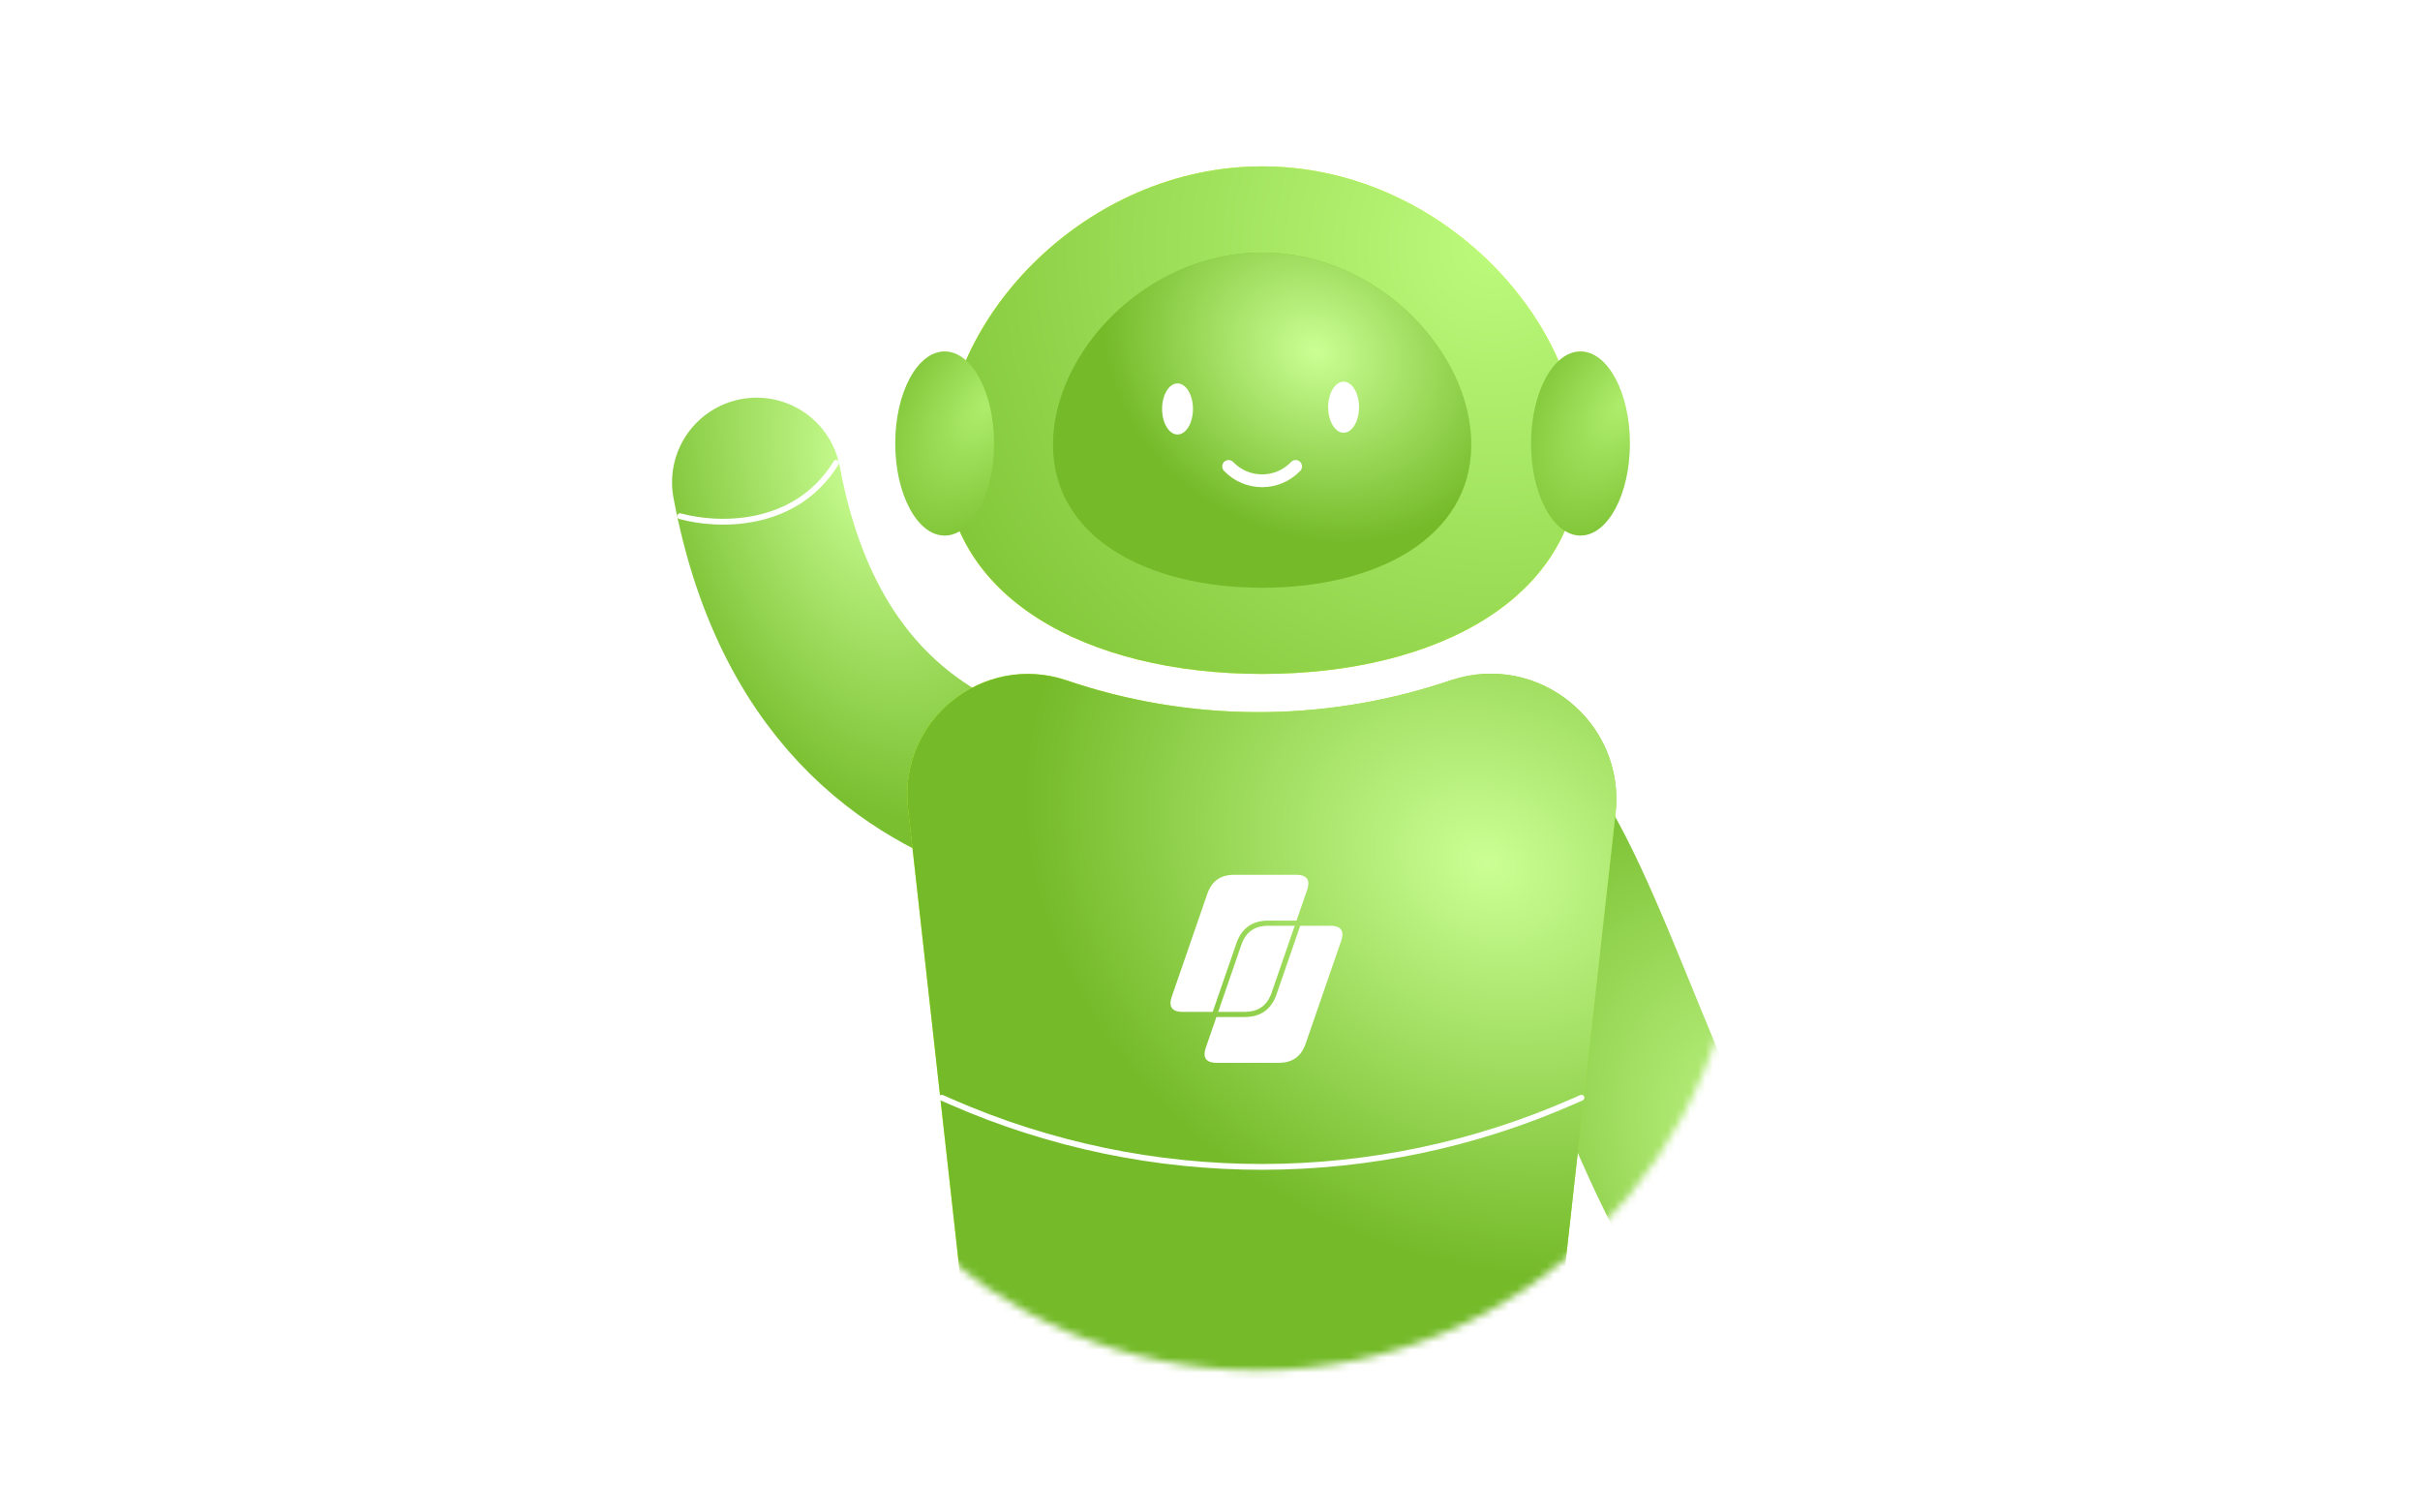 <svg width="320" height="200" viewBox="0 0 320 200" fill="none" xmlns="http://www.w3.org/2000/svg">
<g filter="url(#filter0_b_124_482)">
<circle cx="166.237" cy="117.303" r="63.899" fill="url(#paint0_linear_124_482)"/>
<circle cx="166.237" cy="117.303" r="64.348" stroke="white" stroke-width="0.898"/>
</g>
<path d="M208.893 60.457C208.893 78.99 190.089 89.116 166.893 89.116C143.697 89.116 124.893 78.99 124.893 60.457C124.893 41.923 143.697 22 166.893 22C190.089 22 208.893 41.923 208.893 60.457Z" fill="#CBFF2B"/>
<path d="M208.893 60.457C208.893 78.99 190.089 89.116 166.893 89.116C143.697 89.116 124.893 78.99 124.893 60.457C124.893 41.923 143.697 22 166.893 22C190.089 22 208.893 41.923 208.893 60.457Z" fill="url(#paint1_radial_124_482)"/>
<path d="M194.541 58.793C194.541 71.032 182.163 77.718 166.893 77.718C151.623 77.718 139.245 71.032 139.245 58.793C139.245 46.553 151.623 33.397 166.893 33.397C182.163 33.397 194.541 46.553 194.541 58.793Z" fill="url(#paint2_linear_124_482)"/>
<path d="M194.541 58.793C194.541 71.032 182.163 77.718 166.893 77.718C151.623 77.718 139.245 71.032 139.245 58.793C139.245 46.553 151.623 33.397 166.893 33.397C182.163 33.397 194.541 46.553 194.541 58.793Z" fill="url(#paint3_radial_124_482)"/>
<ellipse cx="155.707" cy="54.077" rx="2.042" ry="3.377" fill="white"/>
<ellipse cx="177.668" cy="53.846" rx="2.042" ry="3.377" fill="white"/>
<path d="M162.461 61.678V61.678C164.875 64.206 168.912 64.206 171.325 61.678V61.678" stroke="white" stroke-width="1.688" stroke-linecap="round"/>
<path d="M100.051 63.771C105.562 93.23 123.03 102.02 134.174 105.735" stroke="url(#paint4_radial_124_482)" stroke-width="22.372" stroke-linecap="round"/>
<mask id="mask0_124_482" style="mask-type:alpha" maskUnits="userSpaceOnUse" x="102" y="53" width="129" height="129">
<circle cx="166.237" cy="117.303" r="63.899" fill="white"/>
</mask>
<g mask="url(#mask0_124_482)">
</g>
<mask id="mask1_124_482" style="mask-type:alpha" maskUnits="userSpaceOnUse" x="102" y="53" width="129" height="129">
<circle cx="166.237" cy="117.303" r="63.899" fill="white"/>
</mask>
<g mask="url(#mask1_124_482)">
<path d="M228.727 166.307C216.908 150.478 207.387 111.996 197.585 105.524" stroke="url(#paint5_radial_124_482)" stroke-width="22.372" stroke-linecap="round"/>
<path d="M120.071 106.861C118.777 95.237 130.007 86.212 141.08 89.978C157.221 95.468 174.707 95.568 190.909 90.262L191.934 89.926C203.428 86.162 214.965 95.542 213.626 107.562L202.382 208.52H131.393L120.071 106.861Z" fill="url(#paint6_linear_124_482)"/>
<path d="M120.071 106.861C118.777 95.237 130.007 86.212 141.08 89.978C157.221 95.468 174.707 95.568 190.909 90.262L191.934 89.926C203.428 86.162 214.965 95.542 213.626 107.562L202.382 208.52H131.393L120.071 106.861Z" fill="url(#paint7_radial_124_482)"/>
</g>
<ellipse cx="124.915" cy="58.645" rx="6.536" ry="12.175" fill="url(#paint8_radial_124_482)"/>
<ellipse cx="208.99" cy="58.645" rx="6.536" ry="12.175" fill="url(#paint9_radial_124_482)"/>
<path d="M124.53 145.154L125.79 145.706C152.021 157.197 181.869 157.164 208.074 145.614L209.118 145.154" stroke="white" stroke-width="0.769" stroke-linecap="round"/>
<path d="M89.926 68.257C94.754 69.581 105.126 70.025 110.561 61.208" stroke="white" stroke-width="0.769" stroke-linecap="round"/>
<path d="M172.856 117.638L171.442 121.733H167.706C165.599 121.733 164.18 122.739 163.493 124.728L160.358 133.801H156.334C155.875 133.801 155.263 133.712 154.963 133.296C154.664 132.874 154.78 132.271 154.929 131.836L159.638 118.209C160.228 116.506 161.393 115.677 163.203 115.677H171.451C171.912 115.677 172.523 115.763 172.822 116.182C173.121 116.602 173.007 117.205 172.856 117.638Z" fill="white"/>
<path d="M177.357 124.376L172.648 138.005C172.059 139.711 170.893 140.54 169.084 140.54H160.838C160.378 140.54 159.766 140.451 159.467 140.034C159.167 139.613 159.284 139.009 159.432 138.574L160.847 134.484H164.583C166.691 134.484 168.108 133.475 168.796 131.487L171.931 122.415H175.952C176.414 122.415 177.024 122.502 177.323 122.921C177.622 123.34 177.508 123.943 177.357 124.376Z" fill="white"/>
<path d="M171.206 122.415L168.147 131.266C167.557 132.971 166.392 133.8 164.583 133.8H161.084L164.142 124.948C164.731 123.244 165.899 122.415 167.706 122.415H171.206Z" fill="white"/>
<g filter="url(#filter1_b_124_482)">
<circle cx="40" cy="106" r="23" fill="url(#paint10_linear_124_482)"/>
<circle cx="40" cy="106" r="23.5" stroke="white"/>
</g>
<g filter="url(#filter2_b_124_482)">
<circle cx="79.5" cy="167.5" r="13.5" fill="url(#paint11_linear_124_482)"/>
<circle cx="79.5" cy="167.5" r="14" stroke="white"/>
</g>
<g filter="url(#filter3_b_124_482)">
<circle cx="277" cy="131" r="24" fill="url(#paint12_linear_124_482)"/>
<circle cx="277" cy="131" r="24.5" stroke="white"/>
</g>
<g filter="url(#filter4_b_124_482)">
<circle cx="253" cy="70" r="9" fill="url(#paint13_linear_124_482)"/>
<circle cx="253" cy="70" r="9.5" stroke="white"/>
</g>
<defs>
<filter id="filter0_b_124_482" x="84.266" y="35.332" width="163.942" height="163.942" filterUnits="userSpaceOnUse" color-interpolation-filters="sRGB">
<feFlood flood-opacity="0" result="BackgroundImageFix"/>
<feGaussianBlur in="BackgroundImageFix" stdDeviation="8.587"/>
<feComposite in2="SourceAlpha" operator="in" result="effect1_backgroundBlur_124_482"/>
<feBlend mode="normal" in="SourceGraphic" in2="effect1_backgroundBlur_124_482" result="shape"/>
</filter>
<filter id="filter1_b_124_482" x="-3.116" y="62.885" width="86.231" height="86.231" filterUnits="userSpaceOnUse" color-interpolation-filters="sRGB">
<feFlood flood-opacity="0" result="BackgroundImageFix"/>
<feGaussianBlur in="BackgroundImageFix" stdDeviation="9.558"/>
<feComposite in2="SourceAlpha" operator="in" result="effect1_backgroundBlur_124_482"/>
<feBlend mode="normal" in="SourceGraphic" in2="effect1_backgroundBlur_124_482" result="shape"/>
</filter>
<filter id="filter2_b_124_482" x="45.885" y="133.884" width="67.231" height="67.231" filterUnits="userSpaceOnUse" color-interpolation-filters="sRGB">
<feFlood flood-opacity="0" result="BackgroundImageFix"/>
<feGaussianBlur in="BackgroundImageFix" stdDeviation="9.558"/>
<feComposite in2="SourceAlpha" operator="in" result="effect1_backgroundBlur_124_482"/>
<feBlend mode="normal" in="SourceGraphic" in2="effect1_backgroundBlur_124_482" result="shape"/>
</filter>
<filter id="filter3_b_124_482" x="232.884" y="86.885" width="88.231" height="88.231" filterUnits="userSpaceOnUse" color-interpolation-filters="sRGB">
<feFlood flood-opacity="0" result="BackgroundImageFix"/>
<feGaussianBlur in="BackgroundImageFix" stdDeviation="9.558"/>
<feComposite in2="SourceAlpha" operator="in" result="effect1_backgroundBlur_124_482"/>
<feBlend mode="normal" in="SourceGraphic" in2="effect1_backgroundBlur_124_482" result="shape"/>
</filter>
<filter id="filter4_b_124_482" x="223.884" y="40.885" width="58.231" height="58.231" filterUnits="userSpaceOnUse" color-interpolation-filters="sRGB">
<feFlood flood-opacity="0" result="BackgroundImageFix"/>
<feGaussianBlur in="BackgroundImageFix" stdDeviation="9.558"/>
<feComposite in2="SourceAlpha" operator="in" result="effect1_backgroundBlur_124_482"/>
<feBlend mode="normal" in="SourceGraphic" in2="effect1_backgroundBlur_124_482" result="shape"/>
</filter>
<linearGradient id="paint0_linear_124_482" x1="230.136" y1="80.304" x2="37.146" y2="90.206" gradientUnits="userSpaceOnUse">
<stop stop-color="white" stop-opacity="0.79"/>
<stop offset="1" stop-color="white" stop-opacity="0.16"/>
</linearGradient>
<radialGradient id="paint1_radial_124_482" cx="0" cy="0" r="1" gradientUnits="userSpaceOnUse" gradientTransform="translate(197.288 32.332) rotate(150.223) scale(100.403 100.403)">
<stop stop-color="#BCFA7C"/>
<stop offset="1" stop-color="#74BA29"/>
</radialGradient>
<linearGradient id="paint2_linear_124_482" x1="162.837" y1="33.328" x2="172.81" y2="87.558" gradientUnits="userSpaceOnUse">
<stop stop-color="#85C83E"/>
<stop offset="1" stop-color="#85C83E" stop-opacity="0"/>
</linearGradient>
<radialGradient id="paint3_radial_124_482" cx="0" cy="0" r="1" gradientUnits="userSpaceOnUse" gradientTransform="translate(174.001 46.469) rotate(116.162) scale(24.417 28.943)">
<stop stop-color="#CBFF95"/>
<stop offset="1" stop-color="#74BA29"/>
</radialGradient>
<radialGradient id="paint4_radial_124_482" cx="0" cy="0" r="1" gradientUnits="userSpaceOnUse" gradientTransform="translate(114.149 61.72) rotate(74.181) scale(47.955 29.651)">
<stop stop-color="#CBFF95"/>
<stop offset="1" stop-color="#79BF30"/>
</radialGradient>
<radialGradient id="paint5_radial_124_482" cx="0" cy="0" r="1" gradientUnits="userSpaceOnUse" gradientTransform="translate(239.513 156.763) rotate(-127.988) scale(59.846 40.446)">
<stop stop-color="#CBFF95"/>
<stop offset="1" stop-color="#79BF30"/>
</radialGradient>
<linearGradient id="paint6_linear_124_482" x1="119.822" y1="103.702" x2="225.993" y2="55.522" gradientUnits="userSpaceOnUse">
<stop stop-color="#CBFF2B"/>
<stop offset="1" stop-color="#85C83E"/>
</linearGradient>
<radialGradient id="paint7_radial_124_482" cx="0" cy="0" r="1" gradientUnits="userSpaceOnUse" gradientTransform="translate(196.814 114.267) rotate(116.818) scale(51.986 63.69)">
<stop stop-color="#CBFF95"/>
<stop offset="1" stop-color="#74BA29"/>
</radialGradient>
<radialGradient id="paint8_radial_124_482" cx="0" cy="0" r="1" gradientUnits="userSpaceOnUse" gradientTransform="translate(130.298 53.646) rotate(124.244) scale(25.736 14.812)">
<stop stop-color="#AEED6C"/>
<stop offset="1" stop-color="#74BA29"/>
</radialGradient>
<radialGradient id="paint9_radial_124_482" cx="0" cy="0" r="1" gradientUnits="userSpaceOnUse" gradientTransform="translate(214.372 53.646) rotate(124.244) scale(25.736 14.812)">
<stop stop-color="#AEED6C"/>
<stop offset="1" stop-color="#74BA29"/>
</radialGradient>
<linearGradient id="paint10_linear_124_482" x1="63" y1="92.683" x2="-6.466" y2="96.246" gradientUnits="userSpaceOnUse">
<stop stop-color="white" stop-opacity="0.79"/>
<stop offset="1" stop-color="white" stop-opacity="0.16"/>
</linearGradient>
<linearGradient id="paint11_linear_124_482" x1="93" y1="159.683" x2="52.227" y2="161.775" gradientUnits="userSpaceOnUse">
<stop stop-color="white" stop-opacity="0.79"/>
<stop offset="1" stop-color="white" stop-opacity="0.16"/>
</linearGradient>
<linearGradient id="paint12_linear_124_482" x1="301" y1="117.104" x2="228.514" y2="120.822" gradientUnits="userSpaceOnUse">
<stop stop-color="white" stop-opacity="0.79"/>
<stop offset="1" stop-color="white" stop-opacity="0.16"/>
</linearGradient>
<linearGradient id="paint13_linear_124_482" x1="262" y1="64.789" x2="234.818" y2="66.183" gradientUnits="userSpaceOnUse">
<stop stop-color="white" stop-opacity="0.79"/>
<stop offset="1" stop-color="white" stop-opacity="0.16"/>
</linearGradient>
</defs>
</svg>
